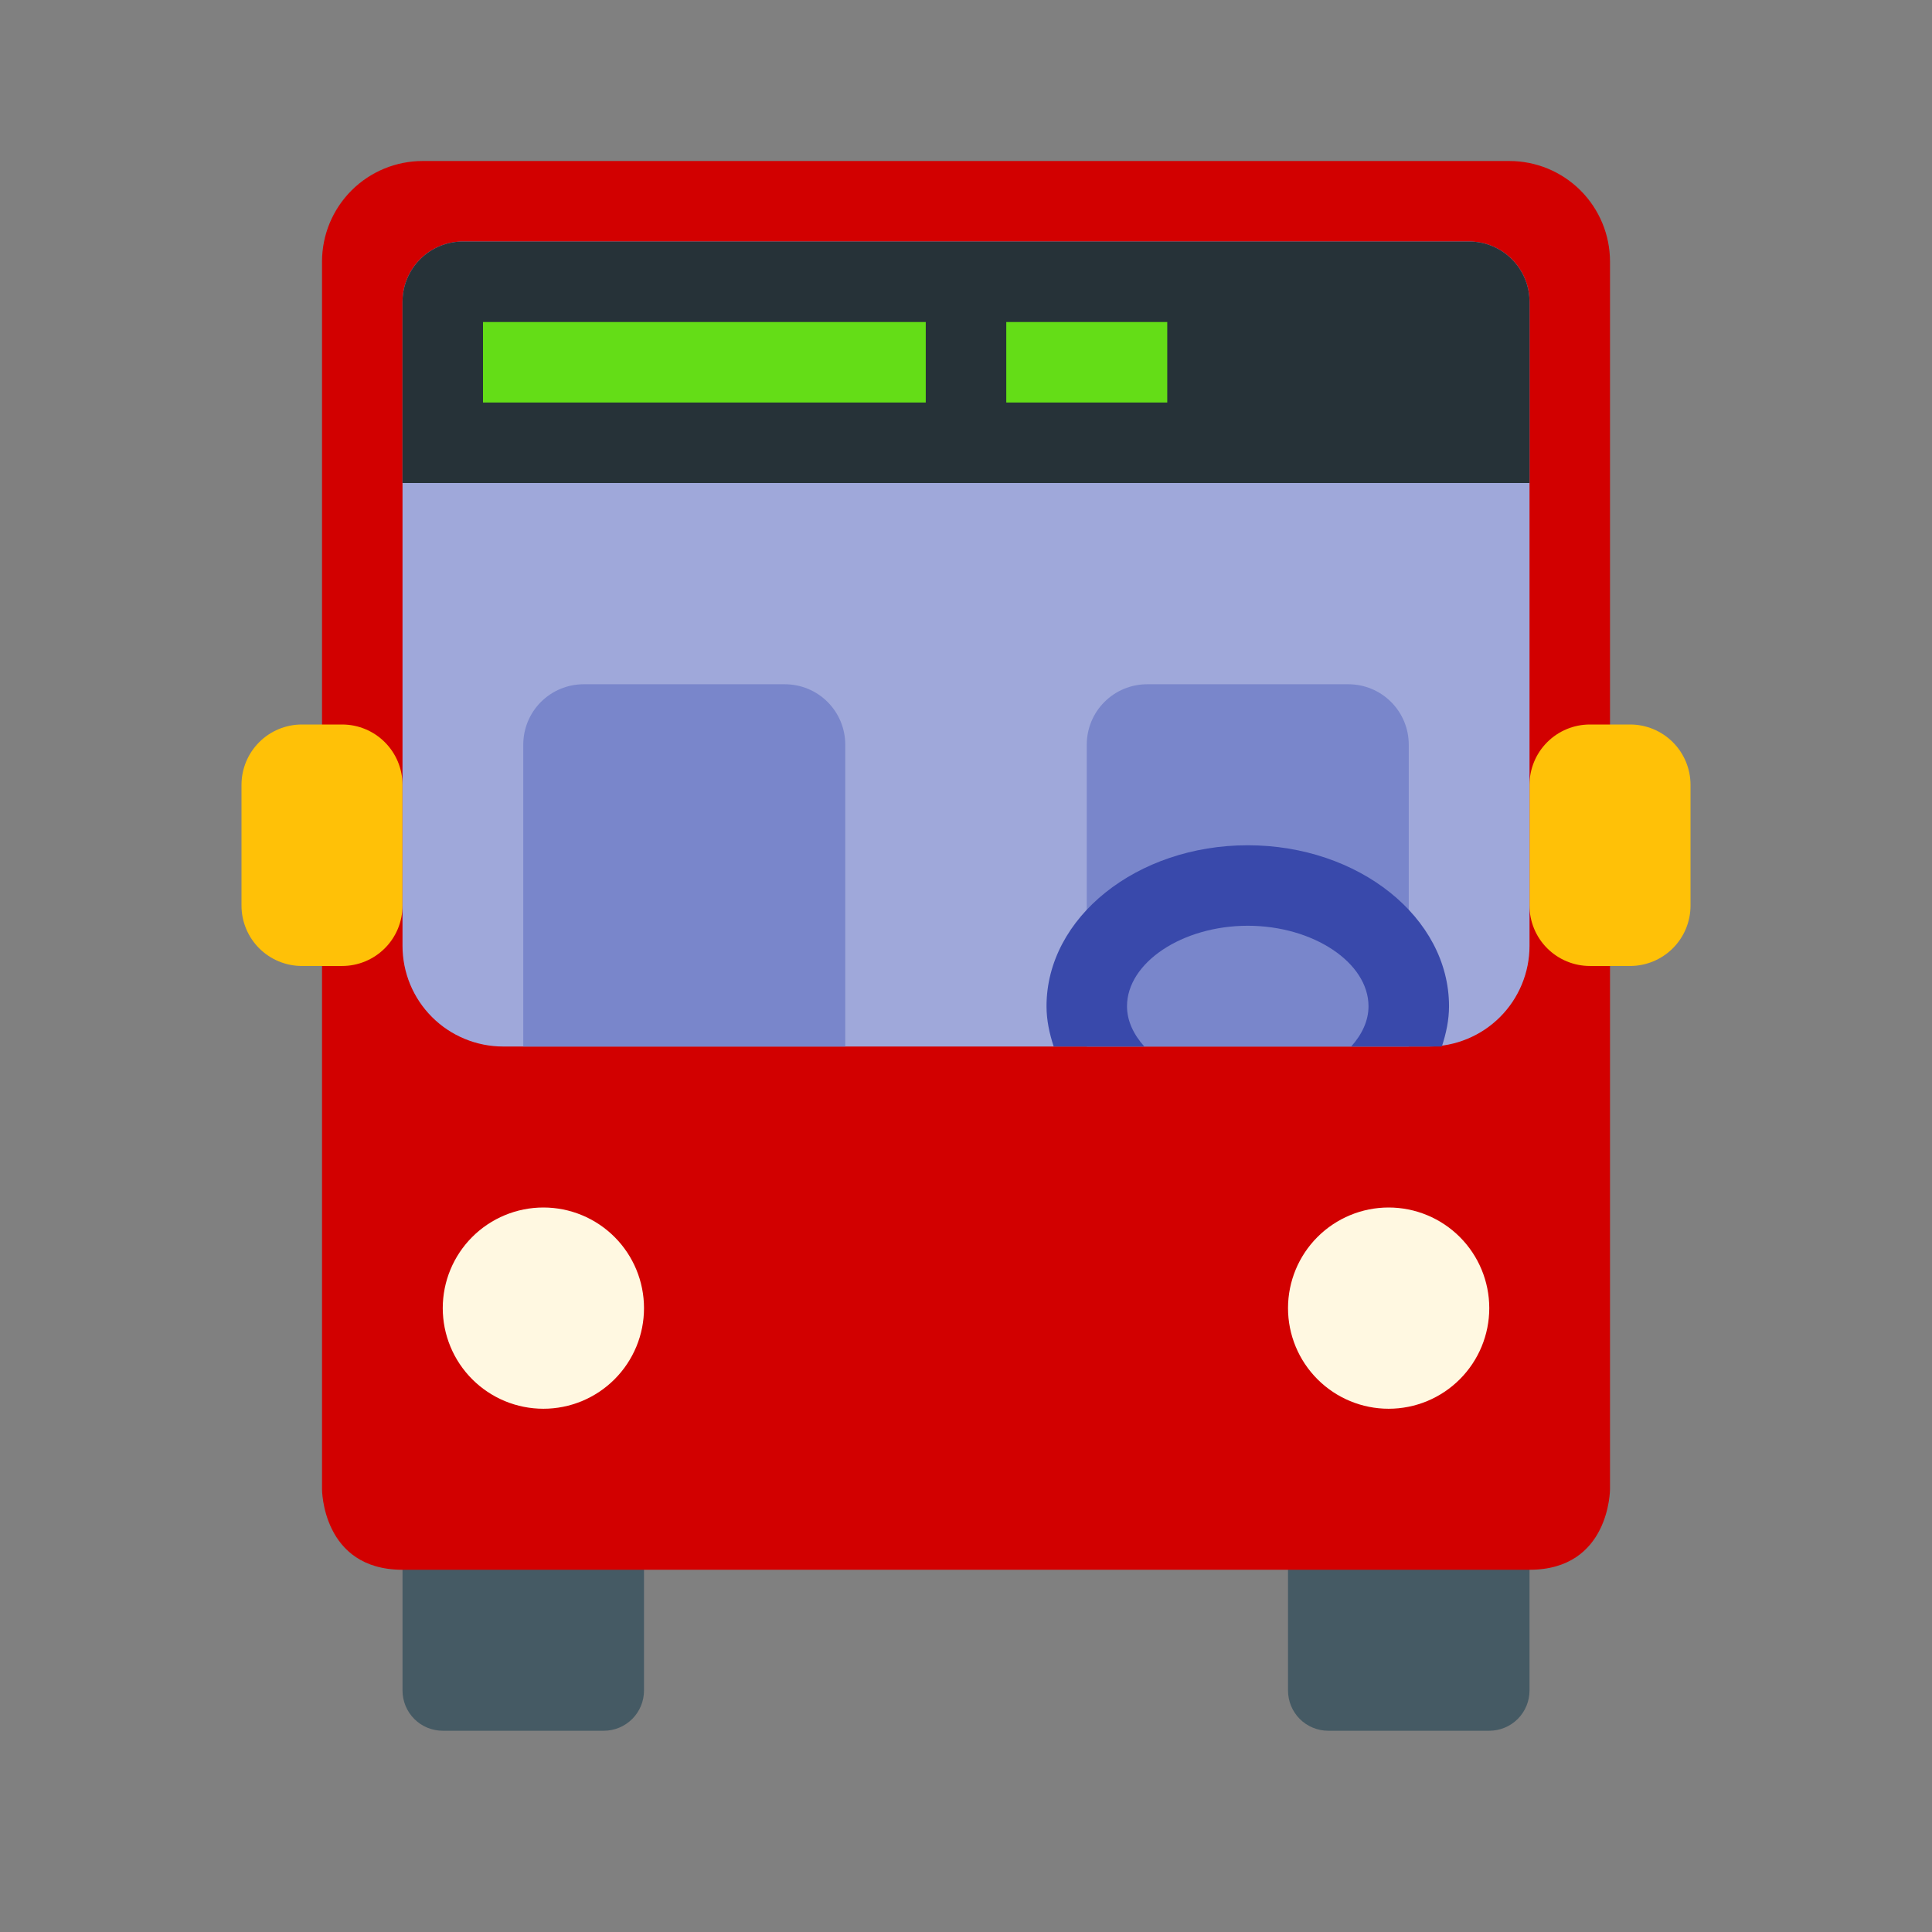 <svg width="77" height="77" viewBox="0 0 77 77" fill="none" xmlns="http://www.w3.org/2000/svg">
<rect x="0" y="0" width="77" height="77" fill="#808080" stroke="none"/>
<path d="M25.667 57.75C25.667 57.325 25.498 56.917 25.197 56.616C24.896 56.315 24.488 56.146 24.063 56.146H17.646C17.436 56.146 17.227 56.188 17.032 56.268C16.838 56.349 16.661 56.467 16.512 56.616C16.363 56.765 16.245 56.942 16.164 57.136C16.084 57.331 16.042 57.54 16.042 57.75V67.375C16.042 67.586 16.084 67.794 16.164 67.989C16.245 68.184 16.363 68.361 16.512 68.51C16.661 68.659 16.838 68.777 17.032 68.857C17.227 68.938 17.436 68.979 17.646 68.979H24.063C24.488 68.979 24.896 68.81 25.197 68.51C25.498 68.209 25.667 67.801 25.667 67.375V57.75ZM60.959 57.75C60.959 57.54 60.917 57.331 60.837 57.136C60.756 56.942 60.638 56.765 60.489 56.616C60.34 56.467 60.163 56.349 59.968 56.268C59.774 56.188 59.565 56.146 59.355 56.146H52.938C52.512 56.146 52.104 56.315 51.803 56.616C51.503 56.917 51.334 57.325 51.334 57.75V67.375C51.334 67.801 51.503 68.209 51.803 68.51C52.104 68.81 52.512 68.979 52.938 68.979H59.355C59.565 68.979 59.774 68.938 59.968 68.857C60.163 68.777 60.34 68.659 60.489 68.51C60.638 68.361 60.756 68.184 60.837 67.989C60.917 67.794 60.959 67.586 60.959 67.375V57.75Z" fill="#455A64"/>
<path d="M60.157 6.417H16.844C16.318 6.417 15.796 6.521 15.31 6.722C14.823 6.924 14.381 7.219 14.009 7.591C13.636 7.964 13.341 8.406 13.139 8.893C12.938 9.379 12.834 9.901 12.834 10.427V59.354C12.834 59.354 12.834 62.563 16.042 62.563H60.959C64.167 62.563 64.167 59.354 64.167 59.354V10.427C64.167 9.901 64.064 9.379 63.862 8.893C63.66 8.406 63.365 7.964 62.993 7.591C62.62 7.219 62.178 6.924 61.692 6.722C61.205 6.521 60.684 6.417 60.157 6.417Z" fill="#D20000"/>
<path d="M16.042 36.092C16.042 36.731 15.789 37.343 15.337 37.794C14.886 38.245 14.274 38.499 13.636 38.499H12.032C11.394 38.499 10.781 38.245 10.33 37.794C9.879 37.343 9.625 36.731 9.625 36.092V31.282C9.625 30.643 9.879 30.031 10.33 29.58C10.781 29.129 11.394 28.875 12.032 28.875H13.636C14.274 28.875 14.886 29.129 15.337 29.58C15.789 30.031 16.042 30.643 16.042 31.282V36.092ZM67.376 36.092C67.376 36.731 67.122 37.343 66.671 37.794C66.219 38.245 65.607 38.499 64.969 38.499H63.365C62.727 38.499 62.115 38.245 61.664 37.794C61.212 37.343 60.959 36.731 60.959 36.092V31.282C60.959 30.643 61.212 30.031 61.664 29.58C62.115 29.129 62.727 28.875 63.365 28.875H64.969C65.607 28.875 66.219 29.129 66.671 29.58C67.122 30.031 67.376 30.643 67.376 31.282V36.092Z" fill="#FFC107"/>
<path d="M17.646 52.136C17.646 52.662 17.75 53.184 17.952 53.67C18.153 54.157 18.449 54.599 18.821 54.971C19.194 55.344 19.636 55.639 20.122 55.841C20.609 56.042 21.13 56.146 21.657 56.146C22.184 56.146 22.705 56.042 23.192 55.841C23.678 55.639 24.12 55.344 24.493 54.971C24.865 54.599 25.16 54.157 25.362 53.67C25.564 53.184 25.667 52.662 25.667 52.136C25.667 51.072 25.245 50.052 24.493 49.3C23.741 48.548 22.721 48.125 21.657 48.125C20.593 48.125 19.573 48.548 18.821 49.3C18.069 50.052 17.646 51.072 17.646 52.136Z" fill="#FFF8E1"/>
<path d="M51.334 52.136C51.334 53.199 51.757 54.219 52.509 54.971C53.261 55.724 54.281 56.146 55.344 56.146C56.408 56.146 57.428 55.724 58.18 54.971C58.932 54.219 59.355 53.199 59.355 52.136C59.355 51.072 58.932 50.052 58.18 49.3C57.428 48.548 56.408 48.125 55.344 48.125C54.281 48.125 53.261 48.548 52.509 49.3C51.757 50.052 51.334 51.072 51.334 52.136Z" fill="#FFF8E1"/>
<path d="M58.552 9.625H18.448C17.81 9.625 17.198 9.879 16.747 10.33C16.296 10.781 16.042 11.393 16.042 12.031V37.698C16.042 38.225 16.146 38.746 16.347 39.233C16.549 39.719 16.844 40.162 17.217 40.534C17.589 40.906 18.031 41.202 18.518 41.403C19.004 41.605 19.526 41.709 20.052 41.709H56.948C57.475 41.709 57.996 41.605 58.483 41.403C58.969 41.202 59.412 40.906 59.784 40.534C60.156 40.162 60.452 39.719 60.653 39.233C60.855 38.746 60.959 38.225 60.959 37.698V12.031C60.959 11.393 60.705 10.781 60.254 10.33C59.803 9.879 59.191 9.625 58.552 9.625Z" fill="#9FA8DA"/>
<path d="M60.959 19.25H16.042V12.031C16.042 11.393 16.296 10.781 16.747 10.33C17.198 9.879 17.81 9.625 18.448 9.625H58.552C59.191 9.625 59.803 9.879 60.254 10.33C60.705 10.781 60.959 11.393 60.959 12.031V19.25Z" fill="#263238"/>
<path d="M19.25 12.834H36.896V16.042H19.25V12.834ZM40.105 12.834H46.521V16.042H40.105V12.834Z" fill="#64DD17"/>
<path d="M33.688 41.709H20.855V29.677C20.855 29.039 21.108 28.427 21.559 27.976C22.011 27.525 22.623 27.271 23.261 27.271H31.282C31.92 27.271 32.532 27.525 32.983 27.976C33.434 28.427 33.688 29.039 33.688 29.677V41.709ZM56.146 41.709H43.313V29.677C43.313 29.039 43.566 28.427 44.018 27.976C44.469 27.525 45.081 27.271 45.719 27.271H53.74C54.378 27.271 54.99 27.525 55.441 27.976C55.893 28.427 56.146 29.039 56.146 29.677V41.709Z" fill="#7986CB"/>
<path d="M45.607 41.709C45.18 41.232 44.917 40.687 44.917 40.104C44.917 38.365 47.121 36.896 49.73 36.896C52.338 36.896 54.542 38.365 54.542 40.104C54.542 40.687 54.279 41.232 53.852 41.709H57.465C57.633 41.194 57.751 40.663 57.751 40.104C57.751 36.566 54.153 33.688 49.73 33.688C45.307 33.688 41.709 36.566 41.709 40.104C41.709 40.663 41.826 41.194 41.995 41.709H45.607Z" fill="#3949AB"/>
</svg>
